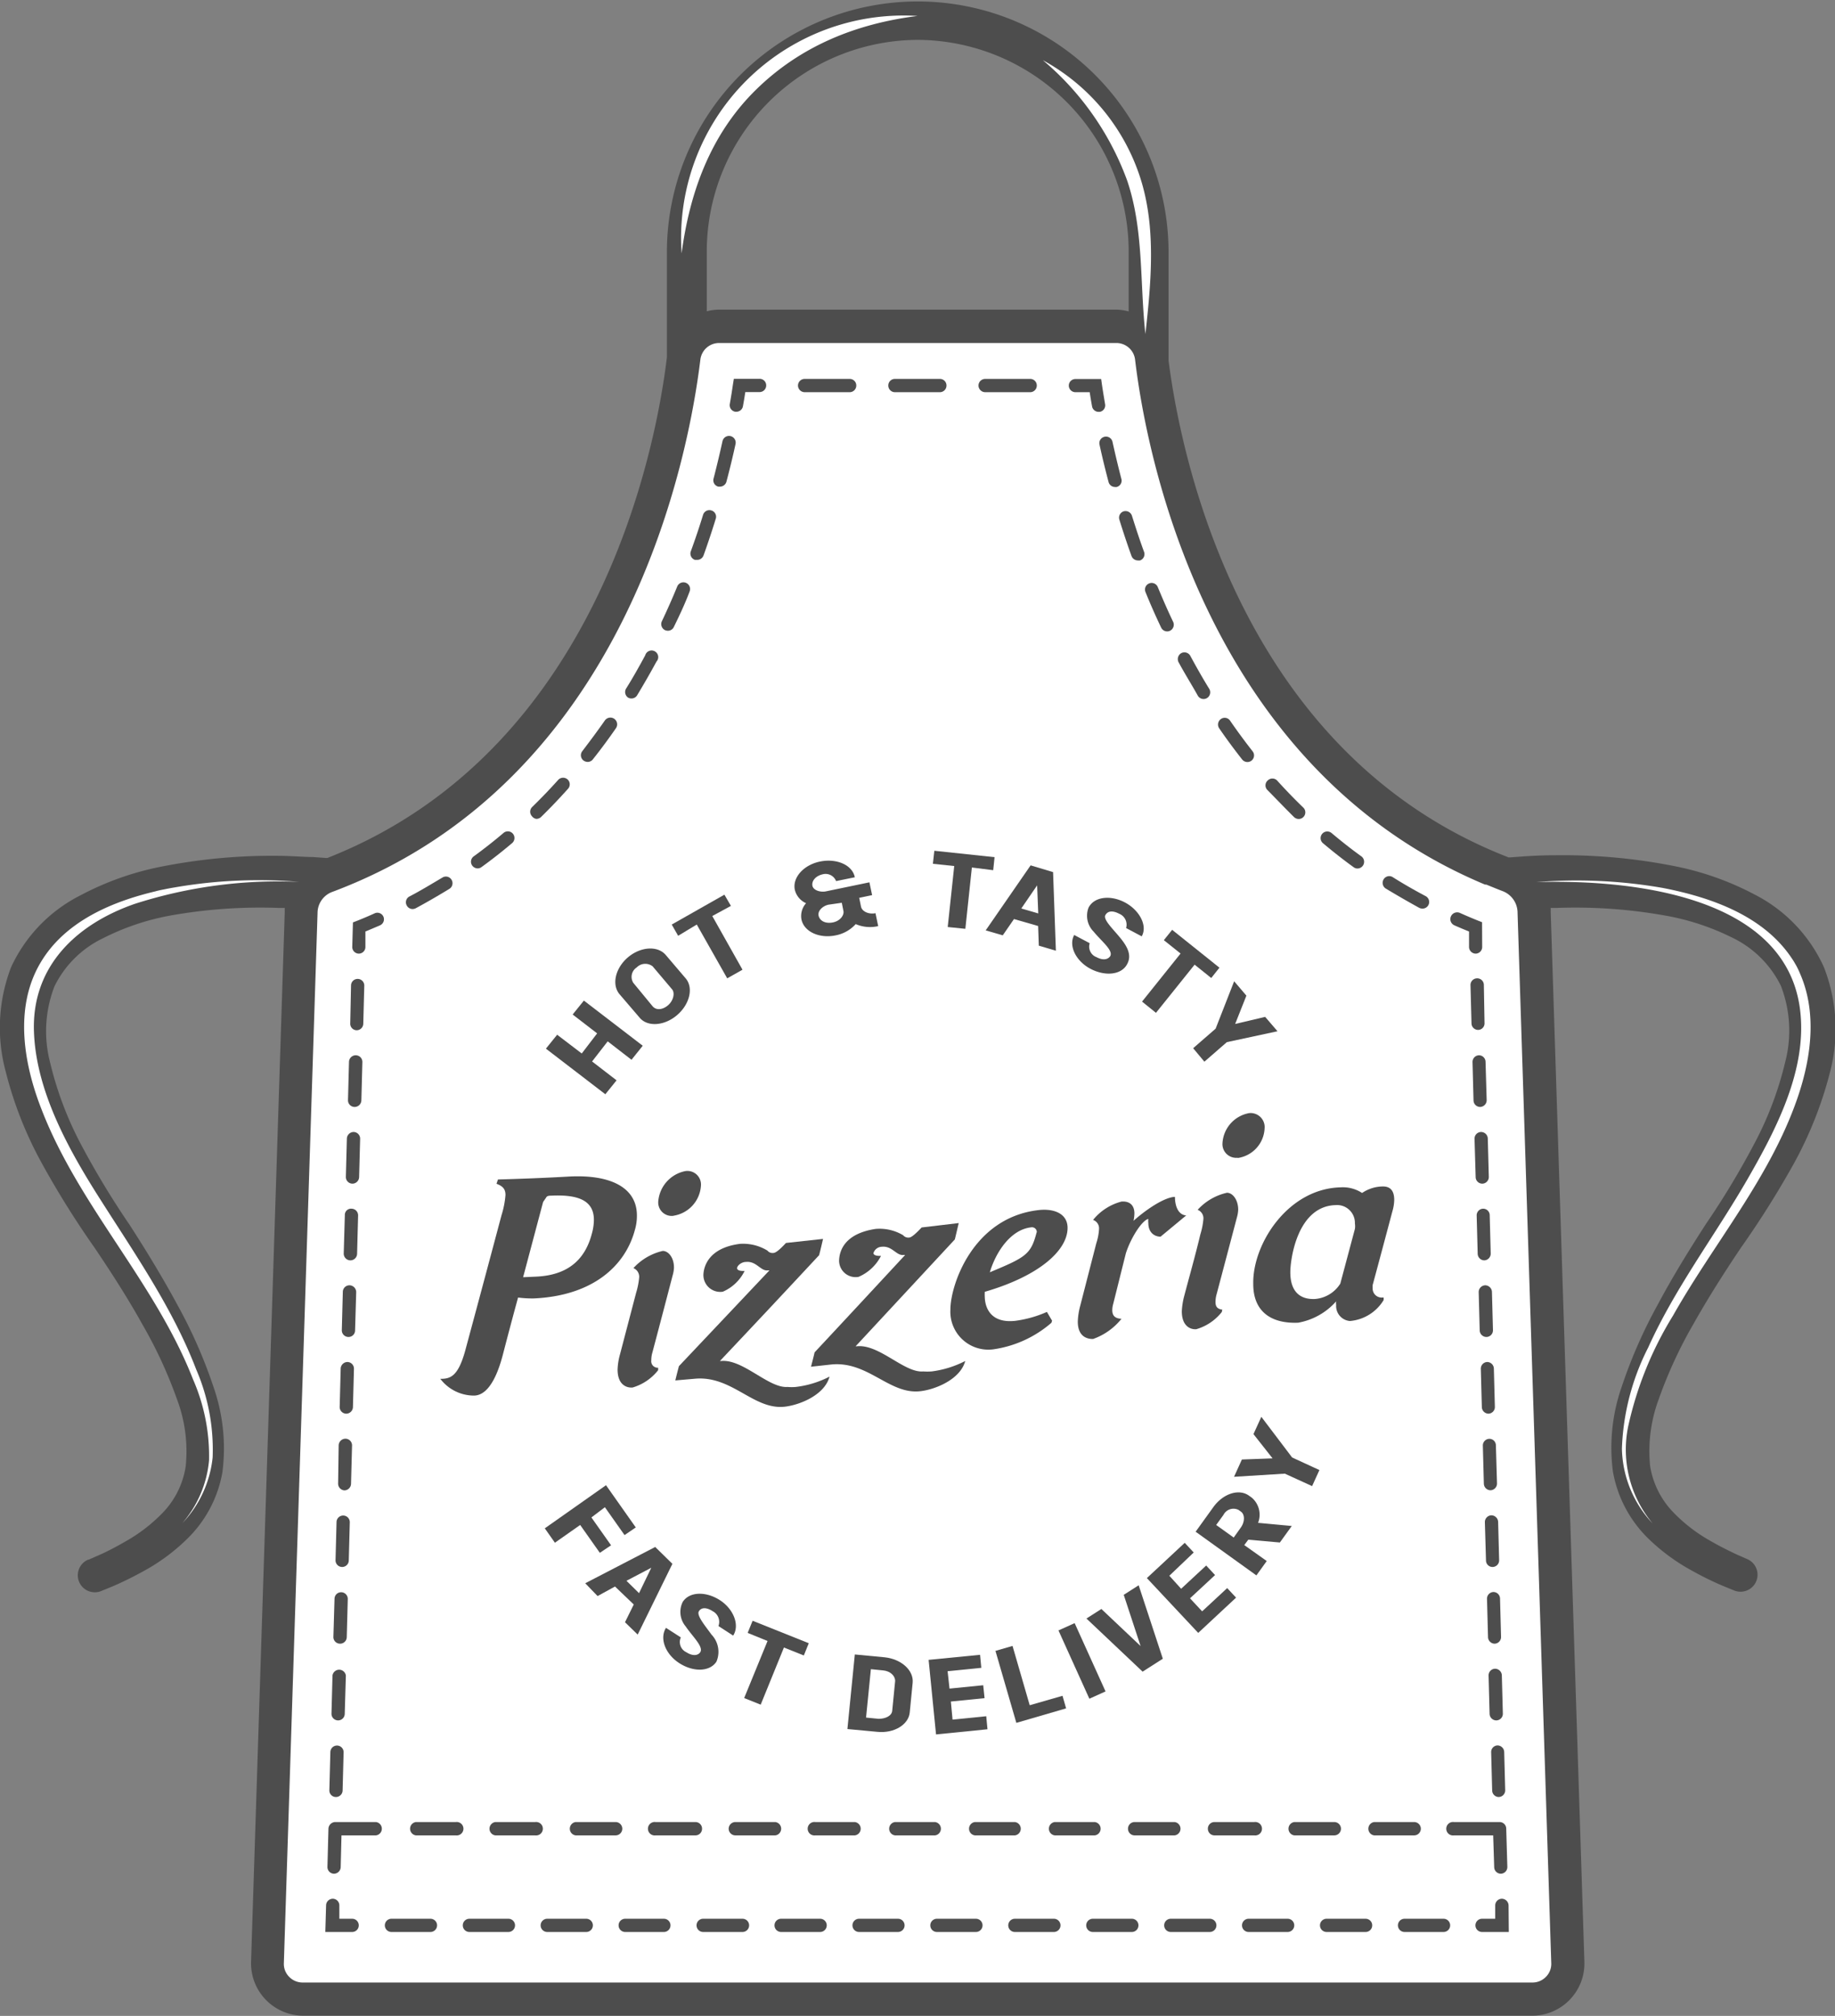 <svg id="Layer_1" data-name="Layer 1" xmlns="http://www.w3.org/2000/svg" viewBox="0 0 163.36 179.49"><rect x="0" y="0" width="163.36" height="179.49" fill="#808080" stroke="none"/><defs><style>.cls-1{fill:#fff;}.cls-2{fill:#4d4d4d;}</style></defs><path class="cls-1" d="M38.68,178.63l3-93.51A3.52,3.52,0,0,1,44,81.92C69.32,72.4,74.68,44.64,75.76,35.73a3.16,3.16,0,0,1,3.14-2.79h35.36a3.17,3.17,0,0,1,3.14,2.79c1.08,8.91,6.44,36.67,31.81,46.19a3.52,3.52,0,0,1,2.28,3.2l3,93.51a3.15,3.15,0,0,1-3.16,3.26H41.85A3.17,3.17,0,0,1,38.68,178.63Z" transform="translate(-14.9 -3.89)"/><path class="cls-2" d="M177.27,90a13.5,13.5,0,0,0-6.14-6.45,26,26,0,0,0-7-2.51,50.84,50.84,0,0,0-10.71-1c-1.29,0-2.3.06-3,.11l-1.1.08h0l-.12,0C125.39,71,120.05,44.7,118.93,36V26.35a22.33,22.33,0,1,0-44.66,0v9.36c-1,8.32-6.21,35.13-30.22,44.57l-.16,0-1.1-.08c-.7,0-1.71-.09-3-.11a50.79,50.79,0,0,0-10.71,1,26,26,0,0,0-7,2.51A13.5,13.5,0,0,0,15.89,90a15,15,0,0,0-.48,9.31,34.25,34.25,0,0,0,3.31,8.33A80.75,80.75,0,0,0,23.33,115c1.53,2.27,3,4.56,4.25,6.82a39.84,39.84,0,0,1,3.07,6.64,13.13,13.13,0,0,1,.78,6,7.59,7.59,0,0,1-2.14,4.22,14.43,14.43,0,0,1-3.19,2.44c-1,.58-1.84,1-2.42,1.25l-.89.39-.05,0a1.51,1.51,0,0,0,1.2,2.78l1-.41c.63-.27,1.56-.7,2.72-1.34a17.34,17.34,0,0,0,3.93-2.91,10.89,10.89,0,0,0,3.11-5.91,16.56,16.56,0,0,0-.78-7.55,43.65,43.65,0,0,0-3.2-7.3c-1.3-2.41-2.74-4.78-4.28-7.17a75.13,75.13,0,0,1-4.28-7.07,30.92,30.92,0,0,1-2.8-7.39,11.06,11.06,0,0,1,.39-6.78,9.28,9.28,0,0,1,4.36-4.3A21.82,21.82,0,0,1,30,85.42a45.51,45.51,0,0,1,9.73-.69l.52,0a3.16,3.16,0,0,0,0,.32l-3,93.51a4.66,4.66,0,0,0,4.65,4.8H151.31a4.65,4.65,0,0,0,4.64-4.8l-3-93.51a3.16,3.16,0,0,0,0-.32l.52,0a45.51,45.51,0,0,1,9.73.69,21.82,21.82,0,0,1,5.88,1.94,9.33,9.33,0,0,1,4.36,4.3,11.06,11.06,0,0,1,.39,6.78,30.54,30.54,0,0,1-2.81,7.39,73,73,0,0,1-4.27,7.07c-1.54,2.39-3,4.76-4.28,7.17a43.65,43.65,0,0,0-3.2,7.3,16.43,16.43,0,0,0-.78,7.55,11,11,0,0,0,3.1,5.91,17.59,17.59,0,0,0,3.94,2.91,28.11,28.11,0,0,0,2.72,1.34l1,.41a1.51,1.51,0,0,0,1.2-2.78l0,0-.89-.39c-.58-.27-1.42-.67-2.42-1.25a14.21,14.21,0,0,1-3.19-2.44,7.66,7.66,0,0,1-2.15-4.22,13.29,13.29,0,0,1,.79-6,39.84,39.84,0,0,1,3.07-6.64c1.27-2.26,2.72-4.55,4.25-6.82a83,83,0,0,0,4.61-7.32,34.66,34.66,0,0,0,3.31-8.33A15.12,15.12,0,0,0,177.27,90ZM96.6,7.44a18.87,18.87,0,0,1,18.78,18.91v5.27a4.59,4.59,0,0,0-1.12-.16H78.9a4.33,4.33,0,0,0-1.08.15V26.35A18.86,18.86,0,0,1,96.6,7.44ZM153,178.68a1.63,1.63,0,0,1-.47,1.22,1.67,1.67,0,0,1-1.21.51H41.85a1.67,1.67,0,0,1-1.21-.51,1.63,1.63,0,0,1-.47-1.22l3-93.52a2,2,0,0,1,1.32-1.86c26.27-9.85,31.71-38.77,32.76-47.39a1.68,1.68,0,0,1,1.67-1.48h35.36a1.68,1.68,0,0,1,1.67,1.48c1,8.44,6.28,36.33,31.15,46.74v0l.11,0c.5.2,1,.41,1.5.6A2.06,2.06,0,0,1,150,85.16Z" transform="translate(-14.9 -3.89)"/><path class="cls-2" d="M144.38,86.28c.42.19.86.37,1.3.55l0,1.39a.6.6,0,0,0,.59.58h0a.59.59,0,0,0,.58-.61L146.84,86l-.36-.14q-.82-.33-1.62-.69a.61.61,0,0,0-.79.31A.6.6,0,0,0,144.38,86.28Z" transform="translate(-14.9 -3.89)"/><path class="cls-2" d="M135.4,81.1a.57.57,0,0,0,.35.12.6.6,0,0,0,.35-1.08c-.91-.65-1.8-1.36-2.66-2.08a.59.59,0,0,0-.76.91C133.56,79.71,134.47,80.43,135.4,81.1Z" transform="translate(-14.9 -3.89)"/><path class="cls-2" d="M118.27,59.77a.6.6,0,0,0,.54.34.57.57,0,0,0,.25-.06.6.6,0,0,0,.28-.79c-.48-1-.94-2.06-1.37-3.1a.59.59,0,0,0-.77-.32.58.58,0,0,0-.32.77C117.31,57.68,117.78,58.74,118.27,59.77Z" transform="translate(-14.9 -3.89)"/><path class="cls-2" d="M112.78,43.46c.23,1.06.5,2.18.81,3.35a.59.59,0,0,0,.57.44.39.39,0,0,0,.15,0,.58.58,0,0,0,.42-.72c-.3-1.15-.56-2.26-.79-3.3a.59.59,0,0,0-.71-.45A.58.58,0,0,0,112.78,43.46Z" transform="translate(-14.9 -3.89)"/><path class="cls-2" d="M114.54,50.12c.33,1.07.69,2.16,1.09,3.27a.61.61,0,0,0,.56.4.71.71,0,0,0,.2,0,.59.59,0,0,0,.36-.76c-.4-1.09-.75-2.17-1.08-3.22a.6.6,0,0,0-.74-.39A.59.59,0,0,0,114.54,50.12Z" transform="translate(-14.9 -3.89)"/><path class="cls-2" d="M138.26,83c1,.6,2,1.18,3,1.73a.67.67,0,0,0,.28.06.59.59,0,0,0,.28-1.11c-1-.53-2-1.1-2.93-1.69a.58.58,0,0,0-.81.19A.6.6,0,0,0,138.26,83Z" transform="translate(-14.9 -3.89)"/><path class="cls-2" d="M121.54,65.84a.59.59,0,0,0,.82.2.6.6,0,0,0,.19-.82c-.58-.94-1.14-1.93-1.68-2.93a.6.6,0,0,0-.8-.25.61.61,0,0,0-.25.81C120.37,63.87,121,64.87,121.54,65.84Z" transform="translate(-14.9 -3.89)"/><path class="cls-2" d="M125.48,71.51a.6.6,0,0,0,.47.23.58.58,0,0,0,.37-.13.59.59,0,0,0,.09-.83c-.69-.88-1.36-1.79-2-2.72a.58.58,0,0,0-.82-.15.6.6,0,0,0-.15.83C124.09,69.69,124.78,70.62,125.48,71.51Z" transform="translate(-14.9 -3.89)"/><path class="cls-2" d="M130.11,76.65a.61.61,0,0,0,.41.16.59.59,0,0,0,.42-1c-.8-.77-1.59-1.59-2.35-2.43a.59.59,0,0,0-.83,0,.58.58,0,0,0-.05.83C128.49,75,129.3,75.85,130.11,76.65Z" transform="translate(-14.9 -3.89)"/><path class="cls-2" d="M110.64,38.81h1.27q.09.6.21,1.26a.59.59,0,0,0,.58.49h.1a.58.58,0,0,0,.48-.68c-.1-.62-.2-1.2-.28-1.74l-.07-.5h-2.29a.58.58,0,0,0-.59.59A.59.59,0,0,0,110.64,38.81Z" transform="translate(-14.9 -3.89)"/><path class="cls-2" d="M102.61,38.81h4a.59.59,0,0,0,.59-.59.58.58,0,0,0-.59-.59h-4a.59.59,0,0,0-.6.59A.6.6,0,0,0,102.61,38.81Z" transform="translate(-14.9 -3.89)"/><path class="cls-2" d="M86.54,38.81h4a.59.59,0,0,0,.59-.59.58.58,0,0,0-.59-.59h-4a.59.59,0,0,0-.6.59A.6.6,0,0,0,86.54,38.81Z" transform="translate(-14.9 -3.89)"/><path class="cls-2" d="M94.57,38.81h4a.59.59,0,0,0,.59-.59.58.58,0,0,0-.59-.59h-4a.58.58,0,0,0-.59.59A.59.59,0,0,0,94.57,38.81Z" transform="translate(-14.9 -3.89)"/><path class="cls-2" d="M80.36,40.55h.1a.59.59,0,0,0,.58-.49q.12-.66.21-1.26h1.27a.59.59,0,0,0,.59-.59.58.58,0,0,0-.59-.59H80.23l-.08.5c-.08.54-.17,1.12-.28,1.74A.59.59,0,0,0,80.36,40.55Z" transform="translate(-14.9 -3.89)"/><path class="cls-2" d="M57.42,81.21a.57.57,0,0,0,.35-.12c.93-.67,1.84-1.39,2.72-2.13a.6.6,0,0,0,.07-.84.59.59,0,0,0-.83-.07c-.86.73-1.75,1.43-2.66,2.09a.59.59,0,0,0-.13.82A.61.61,0,0,0,57.42,81.21Z" transform="translate(-14.9 -3.89)"/><path class="cls-2" d="M62.64,76.8a.61.61,0,0,0,.42-.16c.82-.8,1.62-1.64,2.39-2.5a.59.59,0,0,0,0-.83.6.6,0,0,0-.84,0c-.75.84-1.54,1.66-2.34,2.44a.59.59,0,0,0,0,.83A.58.58,0,0,0,62.64,76.8Z" transform="translate(-14.9 -3.89)"/><path class="cls-2" d="M51.63,84.83a.68.68,0,0,0,.28-.07c1-.54,2-1.12,3-1.73a.59.59,0,0,0,.18-.82.58.58,0,0,0-.81-.18c-1,.59-1.93,1.16-2.93,1.68a.58.58,0,0,0-.24.8A.59.59,0,0,0,51.63,84.83Z" transform="translate(-14.9 -3.89)"/><path class="cls-2" d="M67.22,71.73a.58.58,0,0,0,.46-.23c.71-.89,1.4-1.83,2.06-2.78a.59.59,0,0,0-1-.67c-.65.93-1.33,1.84-2,2.72a.59.59,0,0,0,.1.83A.64.64,0,0,0,67.22,71.73Z" transform="translate(-14.9 -3.89)"/><path class="cls-2" d="M78.85,47.22l.15,0a.6.6,0,0,0,.57-.44c.31-1.17.58-2.29.81-3.35a.59.59,0,1,0-1.16-.26c-.23,1.05-.49,2.15-.79,3.31A.58.58,0,0,0,78.85,47.22Z" transform="translate(-14.9 -3.89)"/><path class="cls-2" d="M76.77,53.74l.2,0a.6.6,0,0,0,.56-.39c.4-1.11.76-2.2,1.09-3.27a.58.58,0,0,0-.39-.74.59.59,0,0,0-.74.39c-.32,1.05-.68,2.12-1.08,3.22A.59.59,0,0,0,76.77,53.74Z" transform="translate(-14.9 -3.89)"/><path class="cls-2" d="M70.81,66a.58.58,0,0,0,.31.08.58.58,0,0,0,.5-.28c.6-1,1.18-2,1.72-3a.59.59,0,1,0-1-.56c-.54,1-1.1,2-1.69,2.94A.6.6,0,0,0,70.81,66Z" transform="translate(-14.9 -3.89)"/><path class="cls-2" d="M74.11,60a.7.7,0,0,0,.25.05.58.58,0,0,0,.53-.34c.49-1,1-2.08,1.4-3.15a.59.59,0,1,0-1.1-.45c-.43,1.05-.89,2.09-1.37,3.1A.6.6,0,0,0,74.11,60Z" transform="translate(-14.9 -3.89)"/><path class="cls-2" d="M48.3,85.19q-.79.36-1.62.69l-.36.14-.06,2.17a.59.59,0,0,0,.58.61h0a.59.59,0,0,0,.59-.58l0-1.39,1.3-.55a.59.59,0,0,0,.3-.78A.59.59,0,0,0,48.3,85.19Z" transform="translate(-14.9 -3.89)"/><path class="cls-2" d="M45.55,136.59h0a.6.6,0,0,0,.6-.58l.09-3.41a.59.59,0,0,0-.58-.61.61.61,0,0,0-.61.57L45,136A.6.6,0,0,0,45.55,136.59Z" transform="translate(-14.9 -3.89)"/><path class="cls-2" d="M45.92,122.93h0a.58.58,0,0,0,.59-.57l.1-3.42a.61.61,0,0,0-.58-.61.59.59,0,0,0-.61.58l-.09,3.41A.59.59,0,0,0,45.92,122.93Z" transform="translate(-14.9 -3.89)"/><path class="cls-2" d="M46.1,116.11h0a.6.6,0,0,0,.59-.58l.09-3.41a.59.59,0,0,0-.58-.61.55.55,0,0,0-.6.57l-.1,3.42A.6.6,0,0,0,46.1,116.11Z" transform="translate(-14.9 -3.89)"/><path class="cls-2" d="M45.73,129.76h0a.6.6,0,0,0,.59-.58l.09-3.41a.59.59,0,0,0-.57-.61.61.61,0,0,0-.61.58l-.09,3.41A.59.59,0,0,0,45.73,129.76Z" transform="translate(-14.9 -3.89)"/><path class="cls-2" d="M46.65,95.62h0a.59.59,0,0,0,.59-.57l.09-3.41a.59.59,0,1,0-1.18,0L46.08,95A.58.58,0,0,0,46.65,95.62Z" transform="translate(-14.9 -3.89)"/><path class="cls-2" d="M46.47,102.45h0a.6.6,0,0,0,.6-.57l.09-3.42a.59.59,0,0,0-.58-.61.6.6,0,0,0-.61.58l-.09,3.41A.59.59,0,0,0,46.47,102.45Z" transform="translate(-14.9 -3.89)"/><path class="cls-2" d="M46.28,109.28h0a.6.6,0,0,0,.59-.58l.09-3.41a.59.59,0,0,0-.57-.61.61.61,0,0,0-.61.58l-.09,3.41A.59.59,0,0,0,46.28,109.28Z" transform="translate(-14.9 -3.89)"/><path class="cls-2" d="M45.36,143.41h0a.59.59,0,0,0,.59-.57l.09-3.42a.59.59,0,1,0-1.18,0l-.09,3.41A.59.59,0,0,0,45.36,143.41Z" transform="translate(-14.9 -3.89)"/><path class="cls-2" d="M44.81,163.89h0a.59.59,0,0,0,.59-.57l.09-3.42a.59.59,0,0,0-1.18,0l-.09,3.42A.58.58,0,0,0,44.81,163.89Z" transform="translate(-14.9 -3.89)"/><path class="cls-2" d="M45.18,150.24h0a.59.59,0,0,0,.59-.58l.09-3.41a.59.59,0,1,0-1.18,0l-.1,3.41A.59.59,0,0,0,45.18,150.24Z" transform="translate(-14.9 -3.89)"/><path class="cls-2" d="M45,157.07h0a.59.59,0,0,0,.59-.58l.1-3.41a.6.6,0,0,0-1.19,0l-.09,3.41A.59.59,0,0,0,45,157.07Z" transform="translate(-14.9 -3.89)"/><path class="cls-2" d="M46.28,174.73H45.11l0-1.17a.59.59,0,0,0-.57-.61.6.6,0,0,0-.61.58l-.07,2.38h2.39a.59.59,0,0,0,0-1.18Z" transform="translate(-14.9 -3.89)"/><path class="cls-2" d="M122.6,174.73h-3.47a.59.59,0,1,0,0,1.18h3.47a.59.59,0,0,0,0-1.18Z" transform="translate(-14.9 -3.89)"/><path class="cls-2" d="M129.53,174.73h-3.47a.59.59,0,0,0,0,1.18h3.47a.59.59,0,1,0,0-1.18Z" transform="translate(-14.9 -3.89)"/><path class="cls-2" d="M87.91,174.73H84.44a.59.59,0,0,0,0,1.18h3.47a.59.59,0,0,0,0-1.18Z" transform="translate(-14.9 -3.89)"/><path class="cls-2" d="M108.72,174.73h-3.47a.59.59,0,0,0,0,1.18h3.47a.59.59,0,0,0,0-1.18Z" transform="translate(-14.9 -3.89)"/><path class="cls-2" d="M94.84,174.73H91.38a.59.59,0,1,0,0,1.18h3.46a.59.59,0,1,0,0-1.18Z" transform="translate(-14.9 -3.89)"/><path class="cls-2" d="M101.78,174.73H98.31a.59.59,0,0,0,0,1.18h3.47a.59.59,0,0,0,0-1.18Z" transform="translate(-14.9 -3.89)"/><path class="cls-2" d="M74,174.73H70.56a.59.59,0,0,0,0,1.18H74a.59.59,0,0,0,0-1.18Z" transform="translate(-14.9 -3.89)"/><path class="cls-2" d="M115.66,174.73h-3.47a.59.59,0,0,0,0,1.18h3.47a.59.59,0,0,0,0-1.18Z" transform="translate(-14.9 -3.89)"/><path class="cls-2" d="M81,174.73H77.5a.59.59,0,0,0,0,1.18H81a.59.59,0,0,0,0-1.18Z" transform="translate(-14.9 -3.89)"/><path class="cls-2" d="M136.47,174.73H133a.59.59,0,0,0,0,1.18h3.47a.59.59,0,0,0,0-1.18Z" transform="translate(-14.9 -3.89)"/><path class="cls-2" d="M53.22,174.73H49.75a.59.59,0,0,0,0,1.18h3.47a.59.59,0,0,0,0-1.18Z" transform="translate(-14.9 -3.89)"/><path class="cls-2" d="M60.16,174.73H56.69a.59.59,0,1,0,0,1.18h3.47a.59.59,0,0,0,0-1.18Z" transform="translate(-14.9 -3.89)"/><path class="cls-2" d="M143.41,174.73h-3.47a.59.59,0,0,0,0,1.18h3.47a.59.59,0,0,0,0-1.18Z" transform="translate(-14.9 -3.89)"/><path class="cls-2" d="M67.09,174.73H63.62a.59.59,0,1,0,0,1.18h3.47a.59.59,0,1,0,0-1.18Z" transform="translate(-14.9 -3.89)"/><path class="cls-2" d="M149.2,173.53a.61.61,0,0,0-.61-.58.6.6,0,0,0-.58.61l0,1.17h-1.17a.59.59,0,1,0,0,1.18h2.38Z" transform="translate(-14.9 -3.89)"/><path class="cls-2" d="M148.22,159.3a.58.58,0,0,0-.57.6l.09,3.42a.59.59,0,0,0,.59.57h0a.59.59,0,0,0,.57-.6l-.09-3.42A.6.6,0,0,0,148.22,159.3Z" transform="translate(-14.9 -3.89)"/><path class="cls-2" d="M147.92,170.14a.59.59,0,0,0,.59.58h0a.59.59,0,0,0,.58-.61l-.1-3.41a.59.59,0,0,0-.6-.58h-4.06a.6.6,0,1,0,0,1.19h3.5Z" transform="translate(-14.9 -3.89)"/><path class="cls-2" d="M146.38,91a.59.59,0,0,0-.57.61l.09,3.41a.59.59,0,0,0,.59.57h0a.58.58,0,0,0,.57-.6L147,91.6A.59.59,0,0,0,146.38,91Z" transform="translate(-14.9 -3.89)"/><path class="cls-2" d="M147.49,132a.59.59,0,0,0-.58.61L147,136a.6.6,0,0,0,.59.58h0a.6.6,0,0,0,.58-.61l-.1-3.42A.58.58,0,0,0,147.49,132Z" transform="translate(-14.9 -3.89)"/><path class="cls-2" d="M147.67,138.81a.6.6,0,0,0-.58.61l.1,3.42a.58.58,0,0,0,.59.57h0a.59.59,0,0,0,.58-.61l-.09-3.41A.61.61,0,0,0,147.67,138.81Z" transform="translate(-14.9 -3.89)"/><path class="cls-2" d="M146.57,97.85a.59.59,0,0,0-.58.61l.09,3.42a.59.59,0,0,0,.59.57h0a.6.6,0,0,0,.58-.61l-.1-3.41A.59.59,0,0,0,146.57,97.85Z" transform="translate(-14.9 -3.89)"/><path class="cls-2" d="M148,152.47a.59.59,0,0,0-.58.61l.09,3.41a.6.6,0,0,0,.6.58h0a.59.59,0,0,0,.58-.61l-.09-3.41A.61.61,0,0,0,148,152.47Z" transform="translate(-14.9 -3.89)"/><path class="cls-2" d="M147.85,145.64a.59.59,0,0,0-.57.61l.09,3.41a.6.6,0,0,0,.59.58h0a.59.59,0,0,0,.57-.61l-.09-3.41A.59.59,0,0,0,147.85,145.64Z" transform="translate(-14.9 -3.89)"/><path class="cls-2" d="M146.75,104.68a.59.59,0,0,0-.58.61l.1,3.41a.59.59,0,0,0,.59.58h0a.59.59,0,0,0,.58-.61l-.09-3.41A.6.6,0,0,0,146.75,104.68Z" transform="translate(-14.9 -3.89)"/><path class="cls-2" d="M146.93,111.51a.59.59,0,0,0-.57.61l.09,3.41a.6.6,0,0,0,.59.58h0a.6.6,0,0,0,.57-.61l-.09-3.42A.58.58,0,0,0,146.93,111.51Z" transform="translate(-14.9 -3.89)"/><path class="cls-2" d="M147.12,118.33a.6.6,0,0,0-.58.61l.09,3.42a.6.6,0,0,0,.6.57h0a.59.59,0,0,0,.58-.61l-.09-3.41A.61.61,0,0,0,147.12,118.33Z" transform="translate(-14.9 -3.89)"/><path class="cls-2" d="M147.3,125.16a.59.59,0,0,0-.57.61l.09,3.41a.6.6,0,0,0,.59.58h0a.59.59,0,0,0,.57-.61l-.09-3.41A.6.6,0,0,0,147.3,125.16Z" transform="translate(-14.9 -3.89)"/><path class="cls-2" d="M134.28,166.72a.6.6,0,0,0-.6-.6h-3.55a.6.6,0,0,0,0,1.19h3.55A.6.6,0,0,0,134.28,166.72Z" transform="translate(-14.9 -3.89)"/><path class="cls-2" d="M62.59,166.12H59a.6.6,0,0,0,0,1.19h3.55a.6.6,0,1,0,0-1.19Z" transform="translate(-14.9 -3.89)"/><path class="cls-2" d="M48.38,166.12H44.75a.62.62,0,0,0-.61.58l-.09,3.41a.59.59,0,0,0,.58.61h0a.6.6,0,0,0,.6-.58l.07-2.83h3.07a.6.6,0,0,0,0-1.19Z" transform="translate(-14.9 -3.89)"/><path class="cls-2" d="M70.3,166.72a.6.6,0,0,0-.6-.6H66.15a.6.6,0,0,0,0,1.19H69.7A.6.6,0,0,0,70.3,166.72Z" transform="translate(-14.9 -3.89)"/><path class="cls-2" d="M55.48,166.12H51.93a.6.6,0,0,0,0,1.19h3.55a.6.6,0,1,0,0-1.19Z" transform="translate(-14.9 -3.89)"/><path class="cls-2" d="M77.4,166.72a.59.59,0,0,0-.59-.6H73.26a.6.6,0,1,0,0,1.19h3.55A.59.59,0,0,0,77.4,166.72Z" transform="translate(-14.9 -3.89)"/><path class="cls-2" d="M141.39,166.72a.6.6,0,0,0-.6-.6h-3.55a.6.6,0,0,0,0,1.19h3.55A.6.6,0,0,0,141.39,166.72Z" transform="translate(-14.9 -3.89)"/><path class="cls-2" d="M122.43,166.72a.59.59,0,0,0,.59.59h3.55a.6.6,0,1,0,0-1.19H123A.59.59,0,0,0,122.43,166.72Z" transform="translate(-14.9 -3.89)"/><path class="cls-2" d="M79.77,166.72a.6.6,0,0,0,.6.59h3.55a.6.6,0,0,0,0-1.19H80.37A.6.6,0,0,0,79.77,166.72Z" transform="translate(-14.9 -3.89)"/><path class="cls-2" d="M115.32,166.72a.59.59,0,0,0,.59.59h3.56a.6.6,0,0,0,0-1.19h-3.56A.59.59,0,0,0,115.32,166.72Z" transform="translate(-14.9 -3.89)"/><path class="cls-2" d="M101.69,167.31h3.56a.6.6,0,0,0,0-1.19h-3.56a.6.6,0,0,0,0,1.19Z" transform="translate(-14.9 -3.89)"/><path class="cls-2" d="M108.8,167.31h3.56a.6.6,0,0,0,0-1.19H108.8a.6.6,0,0,0,0,1.19Z" transform="translate(-14.9 -3.89)"/><path class="cls-2" d="M87.48,166.12a.6.6,0,1,0,0,1.19H91a.6.6,0,0,0,0-1.19Z" transform="translate(-14.9 -3.89)"/><path class="cls-2" d="M98.14,166.12H94.58a.6.6,0,0,0,0,1.19h3.56a.6.6,0,0,0,0-1.19Z" transform="translate(-14.9 -3.89)"/><path class="cls-1" d="M75.58,26.45a19.81,19.81,0,0,1,21-21.14C91.1,6,86.12,8,82.14,11.94S76.3,21,75.58,26.45Z" transform="translate(-14.9 -3.89)"/><path class="cls-1" d="M107.74,9.25a18.34,18.34,0,0,1,8.7,10.56c1.4,4.42.93,9.28.43,13.82-.51-4.56-.13-9.25-1.62-13.65A25.38,25.38,0,0,0,107.74,9.25Z" transform="translate(-14.9 -3.89)"/><path class="cls-1" d="M174.79,89.83c-2.4-4.22-7.32-6-11.86-6.88a44.68,44.68,0,0,0-11.26-.52c8.11-.24,22.06,1.06,23.46,11.21.74,5.38-2.1,10.8-4.7,15.31-2.89,5-6.4,9.6-8.8,14.92a21.41,21.41,0,0,0-2.34,9,10,10,0,0,0,2.73,6.66,10.26,10.26,0,0,1-2.18-8.6,31.69,31.69,0,0,1,4-9.9c3.64-6.45,8.61-12.24,11.06-19.32,1.32-3.81,1.87-8.19-.12-11.89C173.59,87.72,176,92,174.79,89.83Z" transform="translate(-14.9 -3.89)"/><path class="cls-1" d="M29.1,83.17c-4.09.92-8.43,2.71-10.63,6.5-2.33,4-1.44,9,.13,13,3.33,8.63,10.12,15.41,13.49,24.05a17,17,0,0,1,1.42,7.2,9.9,9.9,0,0,1-2.37,5.58,10,10,0,0,0,2.69-5.84,18,18,0,0,0-1.46-7.83c-2.09-5.45-5.44-10.26-8.55-15.16-2.81-4.41-5.74-9.66-5.9-15-.17-5.77,3.8-9.51,9-11.31a41.76,41.76,0,0,1,14.61-1.95,43.57,43.57,0,0,0-12.38.74C27.27,83.58,32.77,82.37,29.1,83.17Z" transform="translate(-14.9 -3.89)"/><path class="cls-2" d="M62.4,119.5a10.17,10.17,0,0,1-1.38-.08q-.68,2.49-1.33,5c-.7,2.74-1.65,3.72-2.59,3.73a3.77,3.77,0,0,1-3-1.49c.88,0,1.57-.19,2.21-2.49q1.62-6,3.24-12.09a8,8,0,0,0,.35-1.79c0-.53-.24-.79-.8-1l.13-.38c2.1-.06,4.19-.14,6.28-.26,3.78-.21,6.09,1,6.09,3.46a4.35,4.35,0,0,1-.18,1.29C70.57,116.6,67.67,119.27,62.4,119.5Zm5.37-7c0-1.65-1.27-2.28-3.83-2.15-.26,0-.37.06-.42.17l-.27.39-1.78,6.7,1.12-.05c2.71-.11,4.36-1.37,5-3.83A4.62,4.62,0,0,0,67.77,112.54Z" transform="translate(-14.9 -3.89)"/><path class="cls-2" d="M69.88,125.83a5.73,5.73,0,0,1,.22-1.37L71.53,119a6.75,6.75,0,0,0,.27-1.35.83.83,0,0,0-.51-.85,5.06,5.06,0,0,1,2.61-1.53c.51,0,1,.6,1,1.48a2.83,2.83,0,0,1-.11.67c-.6,2.3-1.2,4.59-1.81,6.89a2.45,2.45,0,0,0-.1.7.58.58,0,0,0,.61.66l0,.22a4.51,4.51,0,0,1-2.27,1.54C70.68,127.48,69.88,127.19,69.88,125.83Zm5-13.69a1.2,1.2,0,0,1-1.38-1.27,3,3,0,0,1,2.42-2.71,1.21,1.21,0,0,1,1.38,1.31A2.89,2.89,0,0,1,74.83,112.14Z" transform="translate(-14.9 -3.89)"/><path class="cls-2" d="M80.77,114.64a4.16,4.16,0,0,1,2.45.6.58.58,0,0,0,.53.21h0c.22,0,.62-.35,1.12-.89l3.3-.36c-.11.48-.23,1-.35,1.45q-4.41,4.74-8.83,9.42h.11c1.94-.19,4.23,2.44,5.91,2.31a4,4,0,0,0,.74,0,8.74,8.74,0,0,0,3-.92c-.45,1.67-2.71,2.54-4,2.68h0c-2.77.3-4.69-2.8-8-2.49l-1.73.15c.1-.42.21-.85.32-1.27q4-4.23,8.06-8.53h-.16c-.64.07-1-.85-1.94-.75h-.06c-.42.05-.72.37-.72.55s.22.27.67.25a3.87,3.87,0,0,1-1.94,1.85,1.5,1.5,0,0,1-1.73-1.51C77.55,116.63,78,115,80.77,114.64Z" transform="translate(-14.9 -3.89)"/><path class="cls-2" d="M92.85,113.31a4.11,4.11,0,0,1,2.45.56.59.59,0,0,0,.53.21h0c.21,0,.61-.36,1.12-.9l3.3-.39c-.12.49-.23,1-.35,1.46l-8.83,9.51h.1c2-.22,4.23,2.38,5.91,2.24a5.45,5.45,0,0,0,.75,0,9,9,0,0,0,3-.93c-.45,1.67-2.72,2.55-4,2.69h0c-2.77.32-4.68-2.75-8-2.37l-1.73.19c.11-.42.22-.85.32-1.28,2.69-2.88,5.38-5.78,8.06-8.67l-.16,0c-.63.07-1-.84-1.94-.73h0a.8.8,0,0,0-.72.56c0,.16.21.27.67.25a4,4,0,0,1-2,1.87,1.47,1.47,0,0,1-1.73-1.48C89.63,115.35,90,113.74,92.85,113.31Z" transform="translate(-14.9 -3.89)"/><path class="cls-2" d="M105.31,121.49a10.21,10.21,0,0,0,2.79-.79l.46.78-.06.19a10.06,10.06,0,0,1-5.16,2.36,3.38,3.38,0,0,1-3.83-3.55c0-2.17,2-8.2,7.88-8.85h0c1.38-.15,2.55.34,2.55,1.59,0,2-2.52,4.28-7.37,5.69a3.85,3.85,0,0,0,0,.48C102.6,120.39,103.15,121.74,105.31,121.49Zm1.89-7.92a.43.43,0,0,0-.51-.4c-1.86.21-3.16,2.27-3.67,4,3.17-1.32,3.65-1.58,4.15-3.5C107.17,113.65,107.2,113.62,107.2,113.57Z" transform="translate(-14.9 -3.89)"/><path class="cls-2" d="M110.85,121.56a6.26,6.26,0,0,1,.21-1.38l1.44-5.6a4.88,4.88,0,0,0,.24-1.25.79.79,0,0,0-.53-.82,4.82,4.82,0,0,1,2.55-1.64h.13c.46,0,1,.22,1,1.07a3.37,3.37,0,0,1-.08.65c.9-.81,2.52-2,3.59-2.13h.1c0,.83.3,1.6,1,1.65L118.22,114c-.56,0-1.09-.38-1.09-1.21a1.58,1.58,0,0,1,0-.37c-.56.13-1.55,1.66-2,3.06L114,120a2,2,0,0,0-.08.54c0,.51.26.75.82.77a5.63,5.63,0,0,1-2.53,1.8C111.73,123.12,110.85,122.94,110.85,121.56Z" transform="translate(-14.9 -3.89)"/><path class="cls-2" d="M120.11,120.64a6.45,6.45,0,0,1,.22-1.38c.48-1.82,1-3.64,1.43-5.46a6.49,6.49,0,0,0,.27-1.35.81.81,0,0,0-.51-.84,5,5,0,0,1,2.61-1.52c.51,0,1,.63,1,1.51a2.83,2.83,0,0,1-.11.67q-.9,3.42-1.81,6.85a2.49,2.49,0,0,0-.1.7c0,.43.18.62.61.68a1.6,1.6,0,0,0-.05.21,4.5,4.5,0,0,1-2.27,1.53C120.91,122.28,120.11,122,120.11,120.64Zm5-13.67a1.22,1.22,0,0,1-1.38-1.29A2.89,2.89,0,0,1,126.1,103a1.25,1.25,0,0,1,1.38,1.36A2.79,2.79,0,0,1,125.06,107Z" transform="translate(-14.9 -3.89)"/><path class="cls-2" d="M134.22,109.61a3.13,3.13,0,0,1,1.94.5v0a3.34,3.34,0,0,1,1.86-.58c.67,0,1,.4,1,1.2a3.8,3.8,0,0,1-.16,1q-.87,3.28-1.76,6.58a1.37,1.37,0,0,0,0,.27.8.8,0,0,0,.85.84h.13l0,.22a3.89,3.89,0,0,1-3,1.87h0a1.34,1.34,0,0,1-1.23-1.43,1.12,1.12,0,0,1,0-.32,5.9,5.9,0,0,1-3.38,1.9c-2.42.1-4-1-4-3.44C126.39,114.67,129.54,109.74,134.22,109.61Zm-4.45,7.56c0,1.6.75,2.44,2.19,2.38a2.93,2.93,0,0,0,2.26-1.37l1.3-4.87a1.57,1.57,0,0,0,0-.48,1.59,1.59,0,0,0-1.73-1.64C130.39,111.3,129.77,116,129.77,117.17Z" transform="translate(-14.9 -3.89)"/><path class="cls-2" d="M72.12,97l-1,1.25L69,96.61,67.61,98.4l2.18,1.68-1,1.24-5.29-4.06,1-1.24,2.19,1.67,1.37-1.79-2.18-1.68,1-1.24Z" transform="translate(-14.9 -3.89)"/><path class="cls-2" d="M74.16,88.91,75.94,91c.71.83.37,2.3-.76,3.27s-2.63,1.07-3.33.24l-1.79-2.09c-.72-.84-.39-2.32.73-3.28S73.43,88.07,74.16,88.91ZM74.75,92,73,89.93a1.07,1.07,0,0,0-1.42.1,1,1,0,0,0-.3,1.37L73,93.49c.35.4.93.29,1.38-.1S75,92.35,74.75,92Z" transform="translate(-14.9 -3.89)"/><path class="cls-2" d="M78.31,85.45,81,90.23,79.64,91l-2.71-4.79-1.66,1-.57-1,4.69-2.66.58,1Z" transform="translate(-14.9 -3.89)"/><path class="cls-2" d="M91.55,84.61c.09.44.69.71,1.29.59l.24,1.15a3.22,3.22,0,0,1-2-.18,3.23,3.23,0,0,1-1.77,1c-1.46.31-2.83-.32-3.06-1.41a1.71,1.71,0,0,1,.41-1.45,1.76,1.76,0,0,1-1-1.19c-.23-1.09.78-2.22,2.24-2.52S90.78,80.89,91,82l-1.67.34a1,1,0,0,0-1.17-.61c-.64.14-1,.58-.94,1s.69.62,1.18.53l3.9-.81.24,1.14-1.15.24Zm-2.89-.17c-.49.1-1,.54-.88,1s.62.71,1.27.58,1-.64.94-1l-.15-.75Z" transform="translate(-14.9 -3.89)"/><path class="cls-2" d="M101.42,81.13l-.58,5.46-1.57-.16L99.85,81l-1.9-.2.13-1.16,5.36.57-.12,1.16Z" transform="translate(-14.9 -3.89)"/><path class="cls-2" d="M105.17,85.72l-1,1.45-1.52-.44,4-5.79,2,.6.25,7-1.52-.45-.06-1.75Zm2.06-3-1.41,2.06,1.51.44Z" transform="translate(-14.9 -3.89)"/><path class="cls-2" d="M112.51,89.11c.54.29,1,.25,1.23-.09.28-.52-.79-1.33-1.48-2.18a2,2,0,0,1-.45-2.14c.52-1,2-1.13,3.27-.44s2,2.06,1.46,3l-1.39-.74a1.05,1.05,0,0,0-.61-1.27c-.55-.29-1-.28-1.23.11s.64,1.21,1.29,2,1.08,1.56.65,2.36c-.51,1-2,1.11-3.29.42s-1.95-2.05-1.43-3l1.38.73A1,1,0,0,0,112.51,89.11Z" transform="translate(-14.9 -3.89)"/><path class="cls-2" d="M121.25,89.78l-3.44,4.29-1.24-1L120,88.79l-1.49-1.19.74-.92,4.21,3.37-.73.92Z" transform="translate(-14.9 -3.89)"/><path class="cls-2" d="M124.12,96.68l-2,1.74-1-1.2,2-1.74,1.65-4.22,1.09,1.28-1,2.52,2.67-.63,1.1,1.28Z" transform="translate(-14.9 -3.89)"/><path class="cls-2" d="M67.55,139l1.75,2.48-1,.67-1.75-2.48-2.25,1.58-.9-1.28,5.45-3.84,2.65,3.76-1,.68-1.75-2.48Z" transform="translate(-14.9 -3.89)"/><path class="cls-2" d="M69.65,145.15,68.1,146,67,144.86l6.23-3.23,1.53,1.5-3.09,6.3-1.13-1.1.78-1.58Zm3.23-1.67-2.21,1.16,1.12,1.1Z" transform="translate(-14.9 -3.89)"/><path class="cls-2" d="M76,151c.51.33,1,.34,1.24,0,.31-.49-.68-1.39-1.3-2.3a2,2,0,0,1-.26-2.18c.6-.93,2.07-.95,3.3-.16s1.79,2.23,1.19,3.16l-1.31-.85a1.07,1.07,0,0,0-.51-1.32c-.52-.34-1-.37-1.23,0s.53,1.26,1.12,2.08a2.22,2.22,0,0,1,.44,2.41c-.59.91-2.06.94-3.31.13s-1.77-2.21-1.18-3.14l1.32.85A1,1,0,0,0,76,151Z" transform="translate(-14.9 -3.89)"/><path class="cls-2" d="M84.69,150.58l-2.07,5.09-1.47-.59L83.23,150l-1.77-.72.44-1.08,5,2-.44,1.09Z" transform="translate(-14.9 -3.89)"/><path class="cls-2" d="M93.64,151.45c1.49.15,2.61,1.16,2.51,2.26l-.26,2.65c-.1,1.09-1.4,1.88-2.88,1.73l-2.67-.25L91,151.2Zm-.52,5.48c.62,0,1.17-.27,1.21-.72l.26-2.65c0-.47-.44-.88-1.06-.94l-1.1-.11L92,156.82Z" transform="translate(-14.9 -3.89)"/><path class="cls-2" d="M99.43,154.24l3-.3.12,1.15-3,.3L99.7,157l3-.3.11,1.16-4.58.46-.66-6.64,4.58-.45.11,1.16-3,.3Z" transform="translate(-14.9 -3.89)"/><path class="cls-2" d="M109.81,156l-4.43,1.29-1.86-6.41,1.52-.44,1.53,5.28,2.92-.84Z" transform="translate(-14.9 -3.89)"/><path class="cls-2" d="M109.13,149.06l1.44-.65,2.75,6.08-1.44.65Z" transform="translate(-14.9 -3.89)"/><path class="cls-2" d="M118.42,151.58l-1.8,1.15-5-4.73,1.33-.85,3.49,3.3-1.5-4.56,1.33-.85Z" transform="translate(-14.9 -3.89)"/><path class="cls-2" d="M120.05,145.35l2.23-2.07.79.85-2.23,2.07,1.08,1.16,2.23-2.07.79.85-3.37,3.14L117,144.4l3.37-3.14.8.86L119,144.19Z" transform="translate(-14.9 -3.89)"/><path class="cls-2" d="M125.67,141.46l2,1.42-.92,1.28-5.41-3.89,1.57-2.18c.88-1.23,2.32-1.69,3.22-1l.2.14a2,2,0,0,1,.57,2.25l3,.28-1.06,1.47-2.81-.25Zm-.94-.67.64-.9c.36-.51.36-1.16,0-1.41l-.21-.15a1,1,0,0,0-1.34.44l-.65.9Z" transform="translate(-14.9 -3.89)"/><path class="cls-2" d="M129.93,133.66l2.43,1.12-.65,1.43-2.43-1.11-4.52.28.7-1.54,2.73-.1-1.7-2.16.7-1.54Z" transform="translate(-14.9 -3.89)"/></svg>